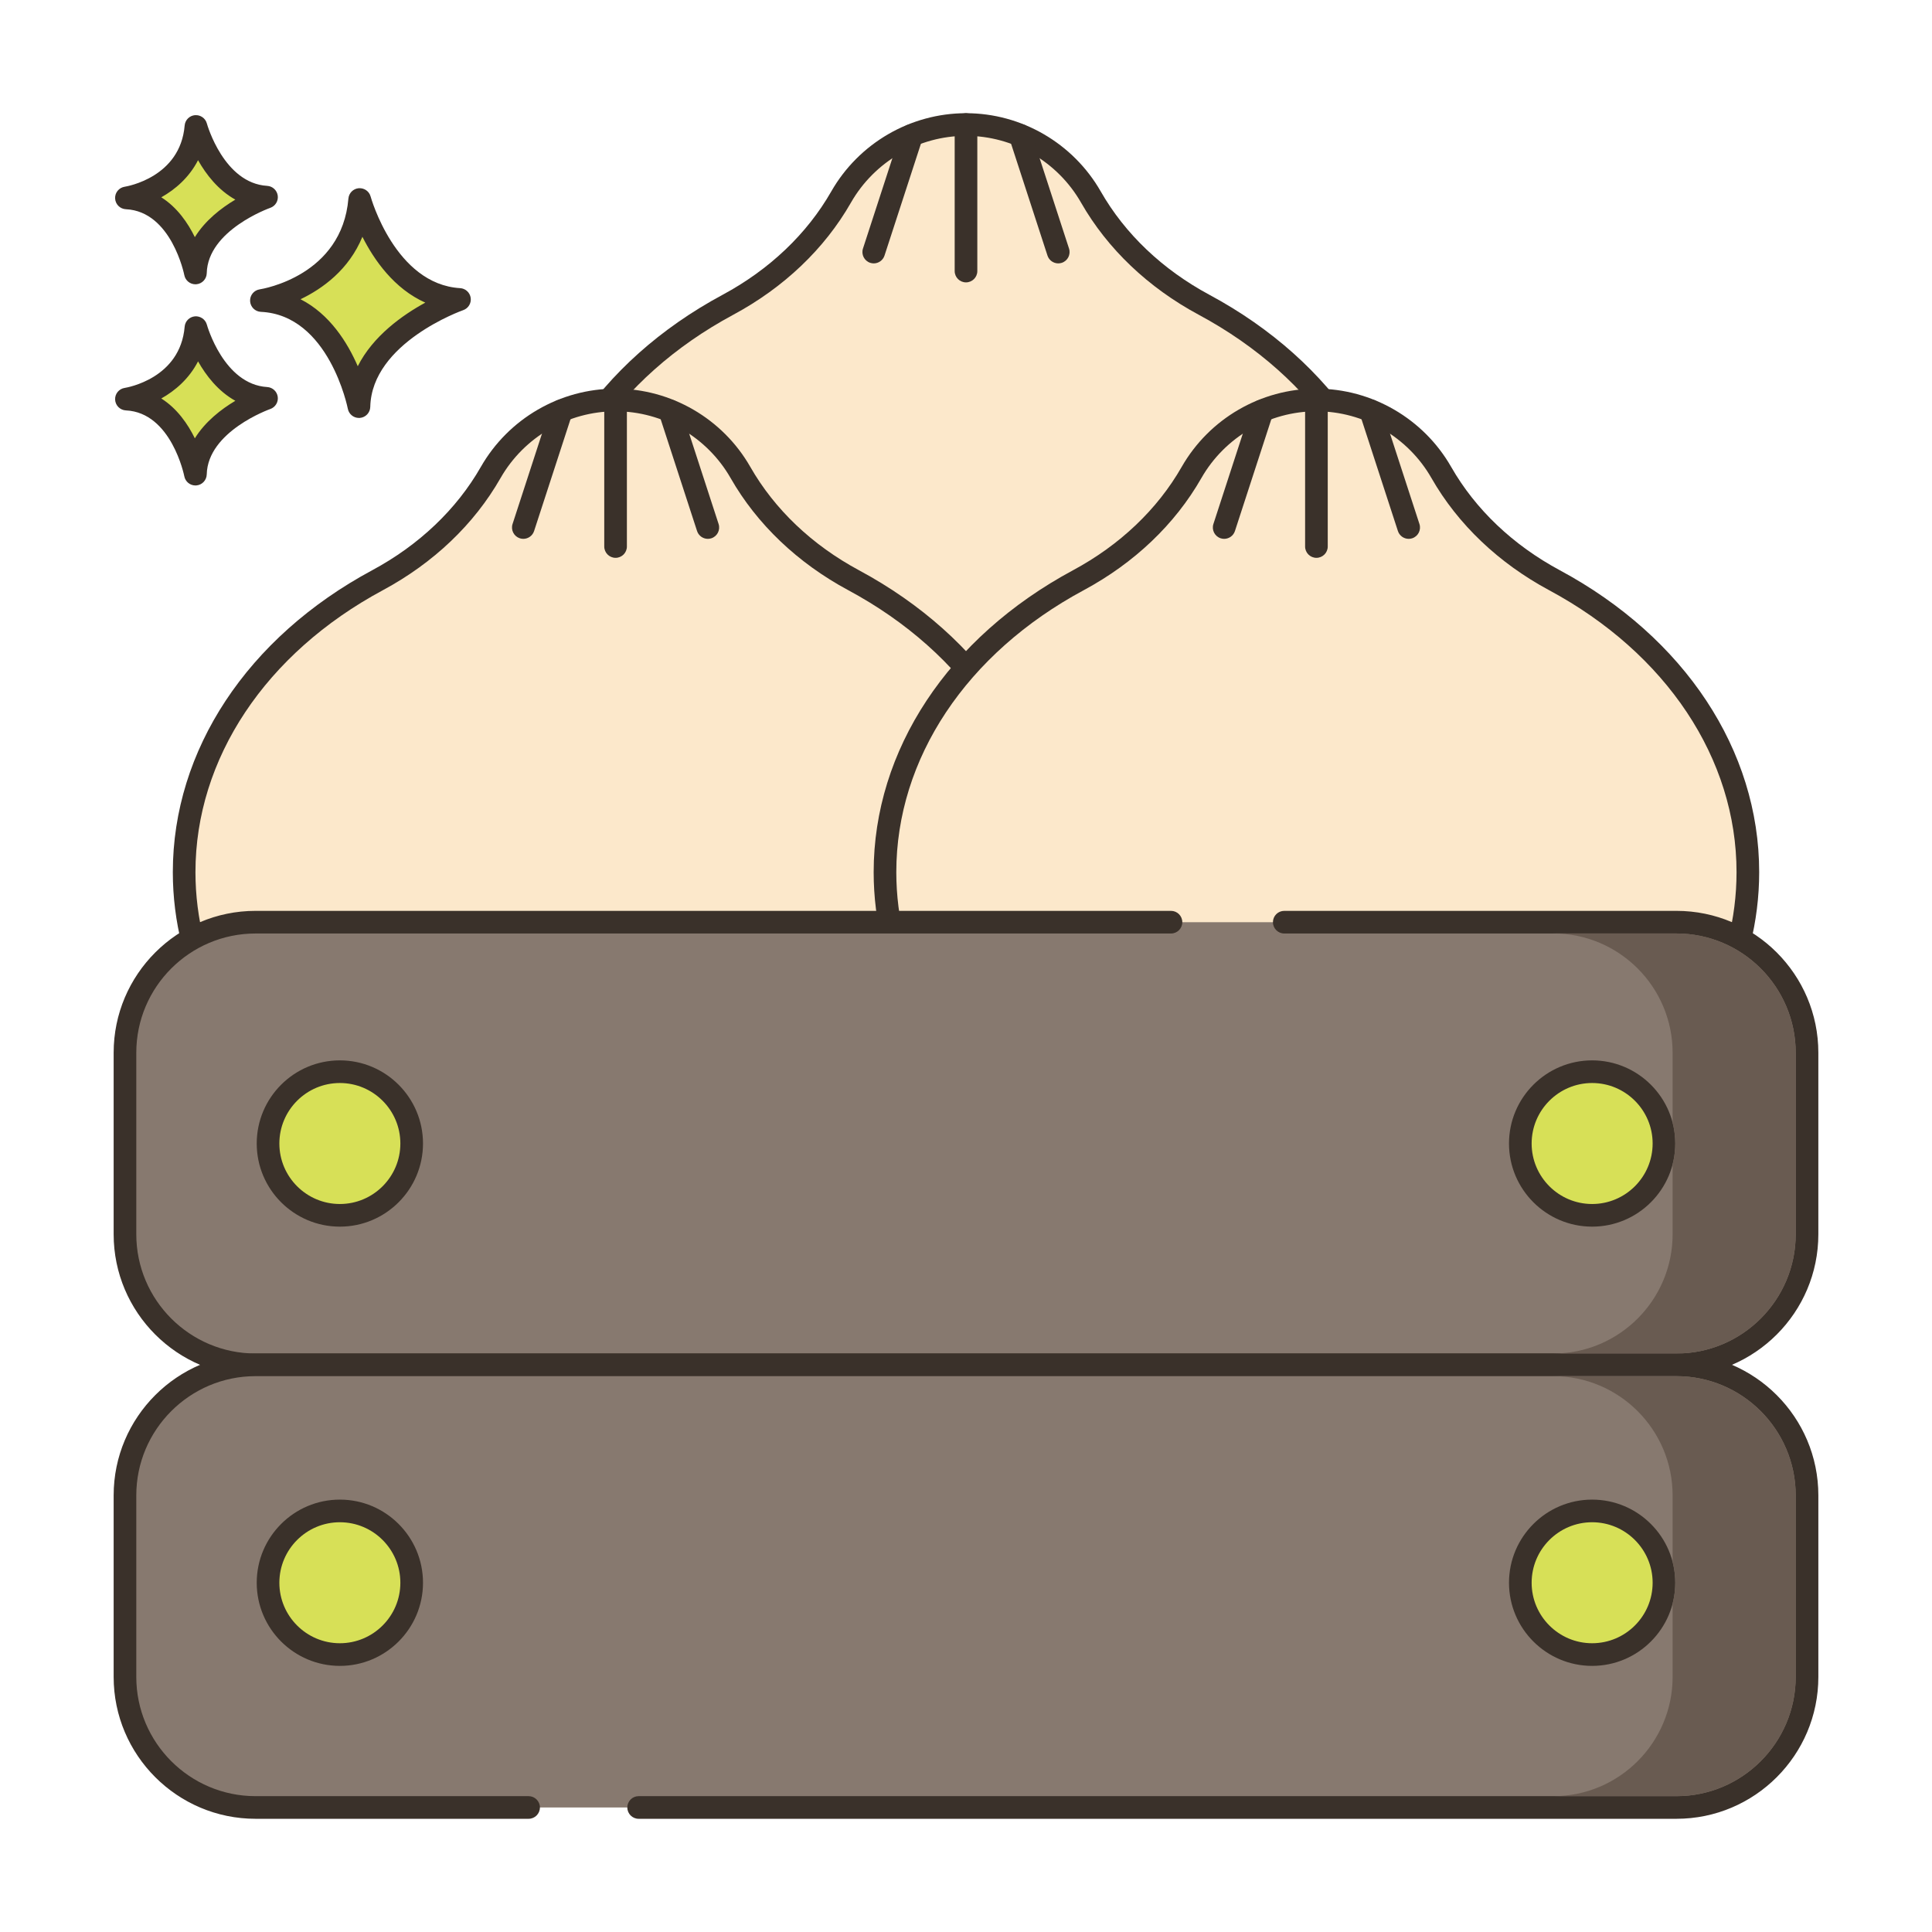 <svg id="Layer_1" enable-background="new 0 0 256 256" height="512" viewBox="0 0 256 256" width="512" xmlns="http://www.w3.org/2000/svg"><g><g><g><path d="m159.541 40.382c-6.198-3.332-11.498-8.16-14.99-14.27-3.281-5.742-9.463-9.612-16.551-9.612s-13.27 3.87-16.551 9.612c-3.492 6.11-8.792 10.938-14.99 14.27-15.443 8.302-25.627 22.523-25.627 38.679 0 25.616 25.595 46.382 57.168 46.382s57.168-20.766 57.168-46.382c0-16.156-10.184-30.377-25.627-38.679z" fill="#fce8cb"/></g></g><g><g><path d="m160.251 39.061c-6.206-3.336-11.185-8.071-14.396-13.693-3.657-6.395-10.498-10.368-17.855-10.368s-14.198 3.973-17.854 10.368c-3.212 5.622-8.19 10.356-14.396 13.693-16.542 8.893-26.417 23.847-26.417 40 0 26.402 26.318 47.882 58.668 47.882s58.668-21.479 58.668-47.882c-.001-16.153-9.876-31.107-26.418-40zm-32.251 84.882c-30.695 0-55.668-20.134-55.668-44.882 0-15.031 9.285-28.997 24.837-37.358 6.702-3.603 12.09-8.737 15.582-14.847 3.122-5.462 8.966-8.856 15.249-8.856s12.127 3.394 15.249 8.856c3.492 6.11 8.88 11.244 15.582 14.847 15.552 8.361 24.837 22.327 24.837 37.358 0 24.749-24.973 44.882-55.668 44.882z" fill="#3a312a"/></g></g><g><g><path d="m128 15c-.828 0-1.5.671-1.5 1.5v19.416c0 .829.672 1.5 1.5 1.5s1.5-.671 1.5-1.5v-19.416c0-.829-.672-1.5-1.5-1.5z" fill="#3a312a"/></g></g><g><g><path d="m121.272 16.512c-.791-.259-1.634.175-1.891.962l-5.033 15.461c-.256.788.175 1.634.963 1.891.154.05.311.074.464.074.632 0 1.22-.403 1.427-1.036l5.033-15.461c.256-.788-.174-1.635-.963-1.891z" fill="#3a312a"/></g></g><g><g><path d="m141.651 32.935-5.033-15.461c-.257-.787-1.105-1.22-1.891-.962-.788.256-1.219 1.103-.963 1.891l5.033 15.461c.207.633.795 1.036 1.427 1.036.153 0 .311-.024.464-.074.789-.257 1.219-1.104.963-1.891z" fill="#3a312a"/></g></g><g><g><path d="m47.661 26.433c-.974 11.564-13.024 13.39-13.024 13.39 10.347.487 12.925 14.059 12.925 14.059.221-9.677 13.321-14.202 13.321-14.202-9.814-.588-13.222-13.247-13.222-13.247z" fill="#d7e057"/></g></g><g><g><path d="m60.973 38.182c-8.604-.515-11.832-12.024-11.863-12.141-.191-.702-.854-1.158-1.584-1.101-.725.066-1.298.642-1.359 1.367-.859 10.215-11.313 11.964-11.754 12.033-.763.115-1.314.79-1.273 1.56.04.77.657 1.384 1.428 1.421 9.027.425 11.498 12.718 11.521 12.842.138.711.76 1.217 1.473 1.217.042 0 .084-.002.126-.005.764-.064 1.357-.693 1.375-1.459.194-8.509 12.191-12.777 12.313-12.819.676-.235 1.092-.914.994-1.623-.099-.708-.683-1.249-1.397-1.292zm-13.567 10.345c-1.356-3.13-3.708-6.907-7.586-8.876 2.931-1.405 6.408-3.913 8.201-8.273 1.551 3.071 4.2 6.88 8.334 8.722-3.006 1.641-6.922 4.406-8.949 8.427z" fill="#3a312a"/></g></g><g><g><path d="m25.963 43.413c-.689 8.179-9.213 9.471-9.213 9.471 7.318.344 9.142 9.944 9.142 9.944.156-6.844 9.422-10.045 9.422-10.045-6.941-.416-9.351-9.37-9.351-9.37z" fill="#d7e057"/></g></g><g><g><path d="m35.404 51.285c-5.767-.345-7.972-8.186-7.993-8.265-.191-.702-.864-1.16-1.582-1.102-.726.066-1.3.642-1.361 1.368-.579 6.871-7.646 8.067-7.942 8.114-.763.115-1.314.79-1.273 1.56.04.77.657 1.384 1.428 1.421 6.035.284 7.724 8.644 7.739 8.726.136.713.759 1.22 1.473 1.22.041 0 .083-.001.125-.005.765-.063 1.358-.694 1.376-1.461.13-5.709 8.331-8.634 8.412-8.662.676-.234 1.093-.913.996-1.622-.099-.707-.684-1.249-1.398-1.292zm-9.585 6.795c-.924-1.885-2.34-3.947-4.447-5.28 1.855-1.041 3.697-2.63 4.871-4.917 1.057 1.874 2.654 3.955 4.941 5.224-1.849 1.101-3.989 2.741-5.365 4.973z" fill="#3a312a"/></g></g><g><g><path d="m25.963 16.756c-.689 8.18-9.213 9.471-9.213 9.471 7.318.345 9.142 9.944 9.142 9.944.156-6.845 9.422-10.045 9.422-10.045-6.941-.416-9.351-9.37-9.351-9.37z" fill="#d7e057"/></g></g><g><g><path d="m35.404 24.628c-5.739-.344-7.951-8.112-7.993-8.263-.189-.703-.862-1.165-1.582-1.104-.726.065-1.3.642-1.361 1.368-.579 6.871-7.646 8.067-7.942 8.114-.763.115-1.314.79-1.273 1.56.04.77.657 1.384 1.428 1.421 6.035.284 7.724 8.644 7.739 8.726.136.712.759 1.22 1.473 1.22.041 0 .083-.001.125-.005.765-.063 1.358-.694 1.376-1.461.13-5.709 8.331-8.633 8.412-8.661.676-.234 1.093-.913.996-1.622-.099-.709-.684-1.25-1.398-1.293zm-9.585 6.795c-.924-1.886-2.34-3.947-4.447-5.28 1.855-1.041 3.697-2.63 4.871-4.917 1.057 1.874 2.654 3.955 4.941 5.224-1.849 1.101-3.989 2.74-5.365 4.973z" fill="#3a312a"/></g></g><g><g><path d="m113.109 76.882c-6.198-3.332-11.498-8.16-14.99-14.27-3.281-5.742-9.464-9.612-16.552-9.612s-13.27 3.87-16.551 9.612c-3.491 6.11-8.792 10.938-14.989 14.27-15.443 8.302-25.627 22.523-25.627 38.679 0 25.616 25.595 46.382 57.168 46.382s57.168-20.766 57.168-46.382c0-16.156-10.185-30.377-25.627-38.679z" fill="#fce8cb"/></g></g><g><g><path d="m113.818 75.561c-6.206-3.336-11.185-8.071-14.396-13.693-3.655-6.395-10.496-10.368-17.855-10.368-7.357 0-14.198 3.973-17.854 10.368-3.212 5.622-8.19 10.356-14.396 13.693-16.542 8.893-26.417 23.847-26.417 40.001 0 26.402 26.318 47.882 58.668 47.882s58.668-21.48 58.668-47.882c-.001-16.154-9.876-31.108-26.418-40.001zm-32.251 84.882c-30.695 0-55.668-20.134-55.668-44.882 0-15.031 9.285-28.997 24.837-37.358 6.702-3.603 12.09-8.737 15.582-14.847 3.122-5.463 8.966-8.856 15.249-8.856 6.284 0 12.128 3.394 15.249 8.856 3.492 6.11 8.88 11.244 15.582 14.847 15.552 8.361 24.837 22.327 24.837 37.358 0 24.749-24.972 44.882-55.668 44.882z" fill="#3a312a"/></g></g><g><g><path d="m81.567 51.5c-.828 0-1.5.671-1.5 1.5v19.415c0 .829.672 1.5 1.5 1.5s1.5-.671 1.5-1.5v-19.415c0-.829-.671-1.5-1.5-1.5z" fill="#3a312a"/></g></g><g><g><path d="m74.842 53.012c-.79-.259-1.635.175-1.892.962l-5.034 15.461c-.256.788.175 1.634.962 1.891.154.05.312.074.465.074.632 0 1.22-.403 1.427-1.036l5.034-15.461c.256-.788-.175-1.635-.962-1.891z" fill="#3a312a"/></g></g><g><g><path d="m95.219 69.435-5.033-15.461c-.258-.787-1.104-1.22-1.891-.962-.788.256-1.219 1.103-.963 1.891l5.033 15.461c.207.633.795 1.036 1.427 1.036.153 0 .311-.024.464-.074.788-.257 1.219-1.104.963-1.891z" fill="#3a312a"/></g></g><g><g><path d="m205.973 76.882c-6.198-3.332-11.498-8.16-14.99-14.27-3.281-5.742-9.463-9.612-16.551-9.612s-13.27 3.87-16.551 9.612c-3.492 6.11-8.792 10.938-14.99 14.27-15.442 8.302-25.627 22.523-25.627 38.679 0 25.616 25.595 46.382 57.168 46.382s57.168-20.766 57.168-46.382c.001-16.156-10.184-30.377-25.627-38.679z" fill="#fce8cb"/></g></g><g><g><path d="m206.684 75.561c-6.206-3.336-11.185-8.071-14.396-13.693-3.657-6.395-10.498-10.368-17.855-10.368-7.358 0-14.199 3.973-17.855 10.368-3.212 5.622-8.19 10.356-14.396 13.693-16.542 8.893-26.417 23.847-26.417 40.001 0 26.402 26.318 47.882 58.668 47.882s58.668-21.48 58.668-47.882c0-16.154-9.875-31.108-26.417-40.001zm-32.251 84.882c-30.695 0-55.668-20.134-55.668-44.882 0-15.031 9.285-28.997 24.837-37.358 6.702-3.603 12.09-8.737 15.582-14.847 3.121-5.463 8.965-8.856 15.249-8.856 6.283 0 12.127 3.394 15.249 8.856 3.492 6.11 8.88 11.244 15.582 14.847 15.552 8.361 24.837 22.327 24.837 37.358 0 24.749-24.973 44.882-55.668 44.882z" fill="#3a312a"/></g></g><g><g><path d="m174.433 51.5c-.828 0-1.5.671-1.5 1.5v19.415c0 .829.672 1.5 1.5 1.5s1.5-.671 1.5-1.5v-19.415c0-.829-.672-1.5-1.5-1.5z" fill="#3a312a"/></g></g><g><g><path d="m167.705 53.012c-.792-.259-1.634.175-1.891.962l-5.033 15.461c-.256.788.175 1.634.963 1.891.154.05.311.074.464.074.632 0 1.22-.403 1.427-1.036l5.033-15.461c.256-.788-.175-1.635-.963-1.891z" fill="#3a312a"/></g></g><g><g><path d="m188.084 69.435-5.034-15.461c-.257-.787-1.101-1.22-1.892-.962-.787.256-1.218 1.103-.962 1.891l5.034 15.461c.207.633.795 1.036 1.427 1.036.153 0 .311-.024.465-.074.787-.257 1.218-1.104.962-1.891z" fill="#3a312a"/></g></g><g><g><path d="m222.139 122.194h-188.278c-9.555 0-17.301 7.746-17.301 17.301v24.05c0 9.555 7.746 17.301 17.301 17.301h188.278c9.555 0 17.301-7.746 17.301-17.301v-24.05c0-9.555-7.746-17.301-17.301-17.301z" fill="#87796f"/></g></g><g><g><path d="m222.139 120.694h-51.968c-.828 0-1.5.671-1.5 1.5s.672 1.5 1.5 1.5h51.968c8.713 0 15.802 7.088 15.802 15.801v24.05c0 8.713-7.089 15.801-15.802 15.801h-188.278c-8.713 0-15.802-7.088-15.802-15.801v-24.05c0-8.713 7.089-15.801 15.802-15.801h121.301c.828 0 1.5-.671 1.5-1.5s-.672-1.5-1.5-1.5h-121.301c-10.367 0-18.802 8.434-18.802 18.801v24.05c0 10.367 8.435 18.801 18.802 18.801h188.277c10.367 0 18.802-8.434 18.802-18.801v-24.05c0-10.367-8.434-18.801-18.801-18.801z" fill="#3a312a"/></g></g><g><g><path d="m222.139 180.847h-188.278c-9.555 0-17.301 7.746-17.301 17.301v24.051c0 9.555 7.746 17.301 17.301 17.301h36.181 14.581 137.516c9.555 0 17.301-7.746 17.301-17.301v-24.051c0-9.555-7.746-17.301-17.301-17.301z" fill="#87796f"/></g></g><g><g><path d="m222.139 179.347h-188.278c-10.367 0-18.802 8.434-18.802 18.801v24.051c0 10.367 8.435 18.801 18.802 18.801h36.181c.828 0 1.5-.671 1.5-1.5s-.672-1.5-1.5-1.5h-36.181c-8.713 0-15.802-7.088-15.802-15.801v-24.051c0-8.712 7.089-15.801 15.802-15.801h188.277c8.713 0 15.802 7.088 15.802 15.801v24.051c0 8.713-7.089 15.801-15.802 15.801h-137.515c-.828 0-1.5.671-1.5 1.5s.672 1.5 1.5 1.5h137.516c10.367 0 18.802-8.434 18.802-18.801v-24.051c-.001-10.367-8.435-18.801-18.802-18.801z" fill="#3a312a"/></g></g><g><g><circle cx="45.034" cy="209.721" fill="#d7e057" r="9.516"/></g></g><g><g><path d="m45.034 198.706c-6.074 0-11.017 4.942-11.017 11.016s4.942 11.016 11.017 11.016 11.016-4.941 11.016-11.016c0-6.074-4.942-11.016-11.016-11.016zm0 19.031c-4.42 0-8.017-3.596-8.017-8.016s3.597-8.016 8.017-8.016 8.016 3.596 8.016 8.016c0 4.421-3.596 8.016-8.016 8.016z" fill="#3a312a"/></g></g><g><g><path d="m45.034 142.005c-5.255 0-9.516 4.26-9.516 9.516 0 5.255 4.261 9.516 9.516 9.516 5.256 0 9.516-4.26 9.516-9.516s-4.261-9.516-9.516-9.516z" fill="#d7e057"/></g></g><g><g><path d="m45.034 140.505c-6.074 0-11.017 4.941-11.017 11.016 0 6.074 4.942 11.016 11.017 11.016s11.016-4.942 11.016-11.016c0-6.075-4.942-11.016-11.016-11.016zm0 19.032c-4.42 0-8.017-3.596-8.017-8.016s3.597-8.016 8.017-8.016 8.016 3.596 8.016 8.016c0 4.419-3.596 8.016-8.016 8.016z" fill="#3a312a"/></g></g><g><g><circle cx="210.966" cy="209.721" fill="#d7e057" r="9.516"/></g></g><g><g><path d="m210.966 198.706c-6.074 0-11.016 4.942-11.016 11.016s4.941 11.016 11.016 11.016c6.074 0 11.017-4.941 11.017-11.016-.001-6.074-4.943-11.016-11.017-11.016zm0 19.031c-4.42 0-8.016-3.596-8.016-8.016s3.596-8.016 8.016-8.016 8.017 3.596 8.017 8.016c-.001 4.421-3.597 8.016-8.017 8.016z" fill="#3a312a"/></g></g><g><g><path d="m210.966 142.005c-5.255 0-9.516 4.26-9.516 9.516 0 5.255 4.26 9.516 9.516 9.516 5.255 0 9.516-4.26 9.516-9.516s-4.26-9.516-9.516-9.516z" fill="#d7e057"/></g></g><g><g><path d="m210.966 140.505c-6.074 0-11.016 4.941-11.016 11.016 0 6.074 4.941 11.016 11.016 11.016 6.074 0 11.017-4.942 11.017-11.016-.001-6.075-4.943-11.016-11.017-11.016zm0 19.032c-4.42 0-8.016-3.596-8.016-8.016s3.596-8.016 8.016-8.016 8.017 3.596 8.017 8.016c-.001 4.419-3.597 8.016-8.017 8.016z" fill="#3a312a"/></g></g><g><g><path d="m222.14 123.689h-16.31c8.71 0 15.8 7.09 15.8 15.81v9.27c.23.88.35 1.8.35 2.75s-.12 1.87-.35 2.75v9.28c0 8.71-7.09 15.8-15.8 15.8h16.31c8.71 0 15.8-7.09 15.8-15.8v-24.05c0-8.72-7.09-15.81-15.8-15.81z" fill="#695b51"/></g></g><g><g><path d="m222.14 182.35h-16.31c8.71 0 15.8 7.09 15.8 15.8v8.82c.23.88.35 1.8.35 2.75s-.12 1.87-.35 2.75v9.73c0 8.71-7.09 15.8-15.8 15.8h16.31c8.71 0 15.8-7.09 15.8-15.8v-24.05c0-8.711-7.09-15.8-15.8-15.8z" fill="#695b51"/></g></g></g></svg>